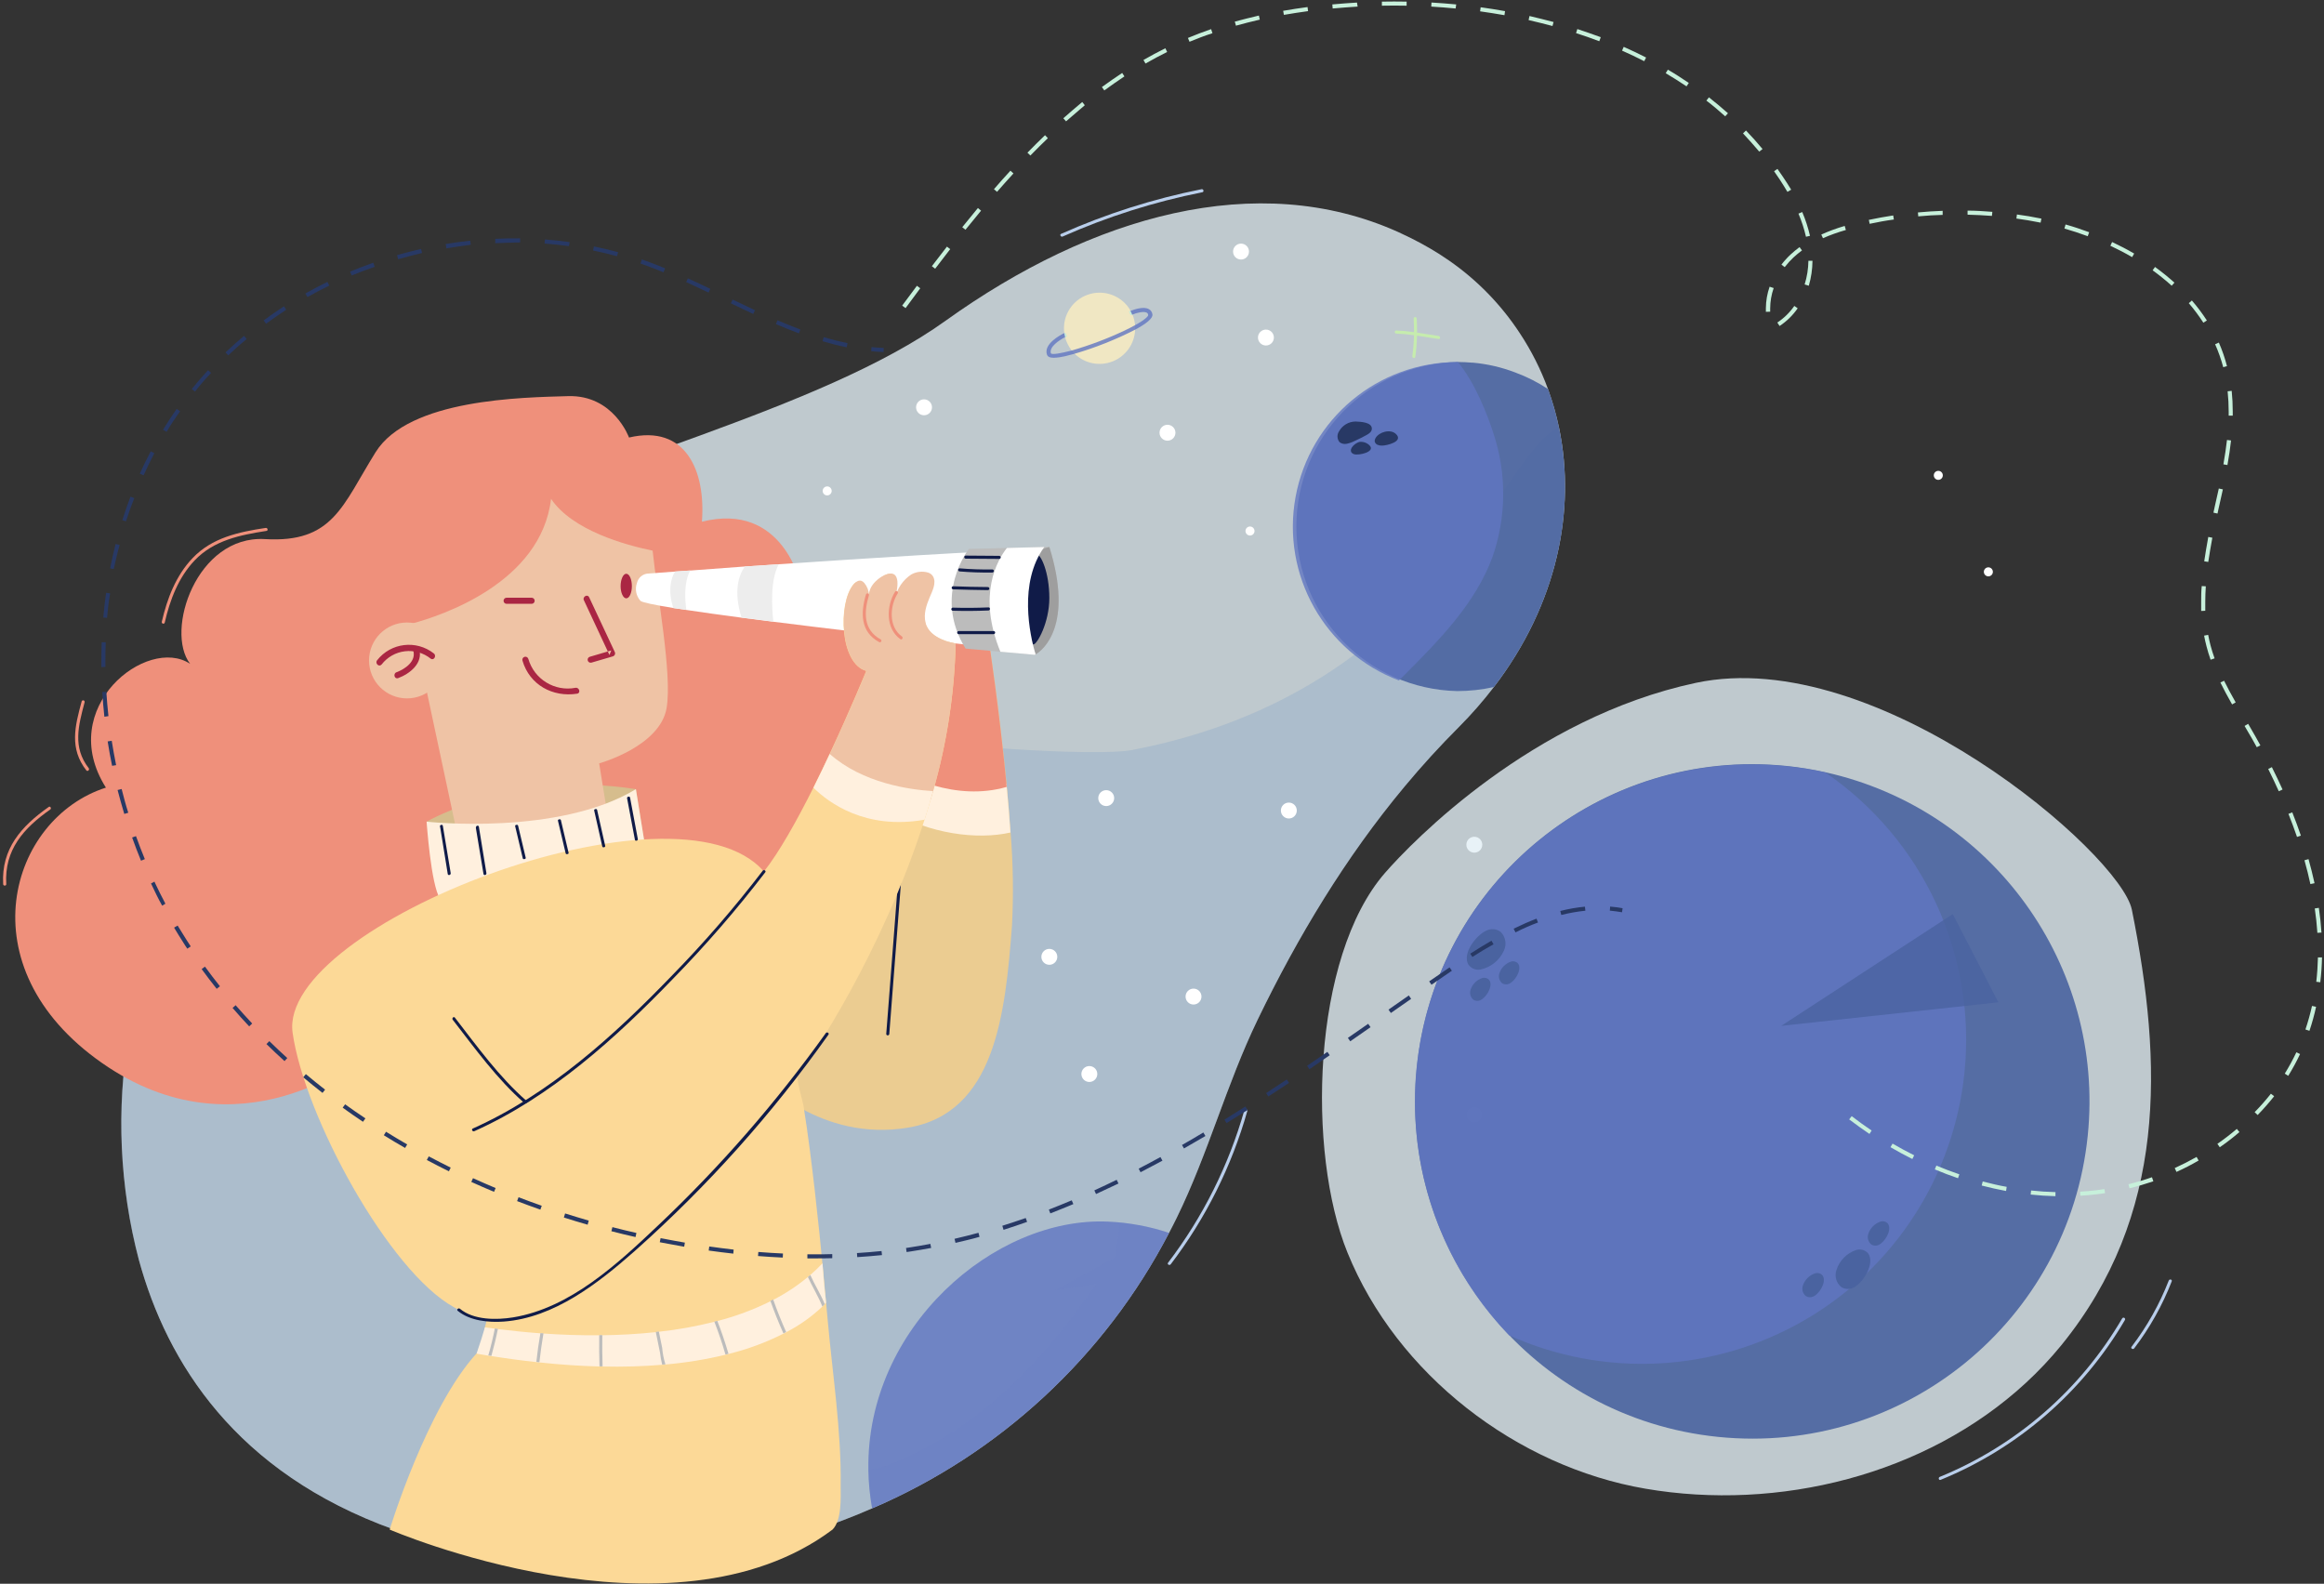 <?xml version="1.0" encoding="UTF-8"?>
<svg width="292px" height="199px" viewBox="0 0 292 199" version="1.1" xmlns="http://www.w3.org/2000/svg" xmlns:xlink="http://www.w3.org/1999/xlink">
    <rect x="0" y="0" width="292" height="199" fill="#333333" stroke="none"/>
    <!-- Generator: Sketch 52.6 (67491) - http://www.bohemiancoding.com/sketch -->
    <title>illustration 01</title>
    <desc>Created with Sketch.</desc>
    <g id="Page-1" stroke="none" stroke-width="1" fill="none" fill-rule="evenodd">
        <g id="profile-with-pic-copy-2" transform="translate(-846, -179)">
            <g id="Group-2" transform="translate(258, 168)">
                <g id="illustration-01" transform="translate(588, 11)">
                    <path d="M187.697,86.324 C186.345,88.088 184.88,89.762 183.312,91.337 C180.929,93.719 178.656,96.21 176.492,98.81 C169.064,107.713 163.055,117.698 158.012,128.133 C154.091,136.245 151.814,144.923 147.863,152.989 C147.547,153.637 147.22,154.275 146.883,154.913 C138.819,170.413 125.637,182.643 109.577,189.524 C90.893,197.692 68.957,199.05 49.921,192.337 L49.512,192.189 C29.603,185.042 20.981,171.177 17.464,158.354 C15.021,149.071 14.589,139.373 16.198,129.909 C16.198,129.909 26.77,92.531 41.498,77.038 C44.719,73.653 49.252,70.682 54.592,67.961 C73.694,58.216 103.053,51.626 118.827,40.288 C137.204,27.112 157.951,21.206 175.644,29.139 C175.792,29.205 175.945,29.271 176.088,29.348 C177.717,30.094 179.294,30.946 180.81,31.9 C181.157,32.125 181.499,32.345 181.831,32.579 L182.051,32.727 C185.584,35.173 188.611,38.28 190.964,41.875 C192.41,44.064 193.596,46.415 194.497,48.879 C195.084,50.487 195.553,52.135 195.9,53.811 C198.029,64.169 195.64,75.946 187.697,86.324 Z" id="Path" fill-opacity="0.8" fill="#E2EEF5"></path>
                    <path d="M150.972,23.773 C144.897,24.986 138.974,26.869 133.314,29.389 C133.09,29.486 133.314,29.823 133.513,29.721 C139.143,27.221 145.032,25.354 151.074,24.156 C151.319,24.1 151.217,23.728 150.972,23.773 Z" id="Path" fill="#B9CEEB"></path>
                    <path d="M187.697,86.324 C186.345,88.088 184.88,89.762 183.312,91.337 C180.929,93.719 178.656,96.21 176.492,98.81 C169.064,107.713 163.055,117.698 158.012,128.133 C154.091,136.245 151.814,144.923 147.863,152.989 C147.547,153.637 147.22,154.275 146.883,154.913 C138.819,170.413 125.637,182.643 109.577,189.524 C90.893,197.692 68.957,199.05 49.921,192.337 L49.512,192.189 C30.037,185.19 21.364,171.77 17.699,159.191 C17.617,158.91 17.54,158.635 17.464,158.354 C16.591,155.142 15.981,151.864 15.641,148.552 C15.585,148.067 15.539,147.588 15.498,147.108 C14.976,141.364 15.211,135.576 16.198,129.894 C16.198,129.894 26.77,92.516 41.498,77.023 C44.719,73.638 49.252,70.667 54.592,67.946 C60.053,72.437 66.014,76.283 72.357,79.407 C84.644,85.533 97.973,89.29 111.353,92.378 C116.871,93.66 137.669,95.114 142.217,94.241 C181.014,86.814 189.116,56.036 195.885,53.795 C198.029,64.169 195.64,75.946 187.697,86.324 Z" id="Path" fill-opacity="0.8" fill="#83A2C6" opacity="0.4" style="mix-blend-mode: multiply;"></path>
                    <path d="M156.348,139.491 C154.383,146.426 151.131,152.929 146.761,158.66 C146.607,158.859 146.944,159.053 147.098,158.854 C151.485,153.095 154.75,146.561 156.72,139.593 C156.738,139.495 156.677,139.399 156.581,139.372 C156.484,139.346 156.383,139.397 156.348,139.491 Z" id="Path" fill="#B9CEEB"></path>
                    <path d="M142.626,41.242 C142.626,41.309 142.626,41.365 142.626,41.426 C142.554,43.193 141.449,44.752 139.806,45.405 C138.163,46.059 136.29,45.684 135.024,44.448 C134.892,44.31 134.769,44.178 134.647,44.03 C134.264,43.54 133.984,42.977 133.825,42.376 L134.049,42.269 L133.84,41.799 L133.723,41.855 C133.696,41.652 133.682,41.447 133.682,41.242 C133.686,39.209 135.059,37.434 137.027,36.919 C138.994,36.405 141.061,37.281 142.059,39.052 L141.86,39.129 L142.074,39.604 C142.136,39.573 142.207,39.548 142.284,39.517 C142.464,39.942 142.576,40.394 142.615,40.854 C142.621,40.987 142.626,41.115 142.626,41.242 Z" id="Path" fill-opacity="0.8" fill="#FCEFC0"></path>
                    <path d="M134.044,42.269 L133.82,42.376 C133.775,42.208 133.741,42.037 133.718,41.865 L133.835,41.809 L134.044,42.269 Z" id="Path" fill="#C7F0DB"></path>
                    <path d="M142.279,39.517 C142.202,39.548 142.13,39.573 142.069,39.604 L141.855,39.129 L142.054,39.052 C142.137,39.203 142.212,39.358 142.279,39.517 Z" id="Path" fill="#C7F0DB"></path>
                    <path d="M144.8,39.517 C144.857,40.027 143.958,40.706 142.621,41.426 C140.187,42.669 137.642,43.681 135.019,44.448 C134.57,44.576 134.167,44.678 133.815,44.76 C133.353,44.871 132.881,44.936 132.406,44.954 C131.895,44.954 131.635,44.821 131.543,44.55 C131.109,43.223 133.187,42.115 133.718,41.855 C133.741,42.027 133.775,42.198 133.82,42.366 C133.085,42.738 131.778,43.596 132.043,44.407 C132.237,44.581 133.243,44.407 134.642,44.045 C136.917,43.39 139.136,42.554 141.278,41.544 C141.788,41.299 142.233,41.074 142.595,40.87 C143.953,40.13 144.275,39.706 144.264,39.594 C144.266,39.469 144.199,39.354 144.091,39.292 C143.718,39.078 142.85,39.292 142.263,39.532 C142.197,39.374 142.122,39.219 142.039,39.068 C142.513,38.874 143.698,38.47 144.351,38.843 C144.602,38.981 144.769,39.233 144.8,39.517 Z" id="Path" fill-opacity="0.8" fill="#6076C2"></path>
                    <circle id="Oval" fill="#FFFFFF" cx="116.101" cy="51.177" r="1"></circle>
                    <circle id="Oval" fill="#FFFFFF" cx="159.058" cy="42.411" r="1"></circle>
                    <circle id="Oval" fill="#FFFFFF" cx="146.689" cy="54.372" r="1"></circle>
                    <circle id="Oval" fill="#FFFFFF" cx="136.872" cy="134.948" r="1"></circle>
                    <circle id="Oval" fill="#FFFFFF" cx="138.991" cy="100.281" r="1"></circle>
                    <circle id="Oval" fill="#FFFFFF" cx="149.961" cy="125.218" r="1"></circle>
                    <path d="M104.497,61.682 C104.497,61.995 104.244,62.249 103.931,62.249 C103.618,62.249 103.364,61.995 103.364,61.682 C103.364,61.369 103.618,61.116 103.931,61.116 C104.244,61.116 104.497,61.369 104.497,61.682 Z" id="Path" fill="#FFFFFF"></path>
                    <path d="M157.624,66.721 C157.624,67.034 157.37,67.288 157.057,67.288 C156.744,67.288 156.491,67.034 156.491,66.721 C156.491,66.408 156.744,66.154 157.057,66.154 C157.37,66.154 157.624,66.408 157.624,66.721 Z" id="Path" fill="#FFFFFF"></path>
                    <circle id="Oval" fill="#FFFFFF" cx="131.844" cy="120.225" r="1"></circle>
                    <circle id="Oval" fill="#FFFFFF" cx="161.937" cy="101.843" r="1"></circle>
                    <circle id="Oval" fill="#FFFFFF" cx="155.929" cy="31.61" r="1"></circle>
                    <path d="" id="Path" fill="#C7F0DB" opacity="0.44" style="mix-blend-mode: multiply;"></path>
                    <path d="M79.034,54.975 C79.034,54.975 77.104,49.604 71.377,49.773 C65.649,49.941 51.381,50.105 47.19,56.823 C42.999,63.541 41.86,68.237 33.284,67.737 C24.708,67.237 20.695,79.269 23.886,83.409 C18.51,79.835 6.927,88.886 13.308,98.963 C1.22,102.823 -4.487,121.461 12.798,133.549 C30.083,145.638 45.367,132.875 45.367,132.875 L81.127,121.798 L96.911,112.563 L110.184,120.787 L120.761,107.739 L114.212,83.833 L100.612,73.465 C100.612,73.465 98.453,62.979 88.192,65.552 C88.687,59.171 86.171,53.295 79.034,54.975 Z" id="Path" fill="#EF907B"></path>
                    <path d="M33.381,66.333 C29.981,66.843 26.642,67.553 24.192,70.131 C22.099,72.321 20.991,75.236 20.328,78.125 C20.272,78.365 20.644,78.472 20.7,78.227 C21.349,75.389 22.421,72.541 24.468,70.402 C26.882,67.875 30.18,67.221 33.488,66.706 C33.728,66.665 33.626,66.292 33.381,66.333 Z" id="Path" fill="#EF907B"></path>
                    <path d="M11.144,96.513 C9.102,93.894 9.858,91.153 10.633,88.233 C10.659,88.132 10.6,88.028 10.499,87.999 C10.398,87.97 10.293,88.026 10.261,88.126 C9.413,91.245 8.699,94.047 10.853,96.804 C11.027,96.993 11.297,96.707 11.144,96.513 Z" id="Path" fill="#EF907B"></path>
                    <path d="M6.126,101.388 C2.675,103.818 0.148,106.646 0.398,111.088 C0.398,111.338 0.801,111.338 0.786,111.088 C0.541,106.754 2.971,104.063 6.32,101.705 C6.509,101.587 6.315,101.245 6.126,101.388 Z" id="Path" fill="#EF907B"></path>
                    <path d="M53.601,103.241 C53.601,103.241 64.781,96.738 79.897,99.157 L81.285,107.749 C81.285,107.749 80.918,119.138 55.883,115.406 C54.912,111.394 54.15,107.333 53.601,103.241 Z" id="Path" fill="#D6BD8D"></path>
                    <path d="M83.756,88.963 C82.924,93.818 75.282,95.916 75.282,95.916 L76.573,103.874 L76.788,105.217 C70.269,110.516 57.665,105.819 57.665,105.819 L51.799,78.34 C55.373,77.38 67.987,73.271 69.238,62.678 C71.913,66.65 78.559,68.482 82,69.187 C82.551,74.598 84.481,84.741 83.756,88.963 Z" id="Path" fill="#EFC3A5"></path>
                    <path d="M73.362,75.415 L76.573,82.291 L76.803,81.729 L74.082,82.531 C73.896,82.6 73.794,82.801 73.847,82.992 C73.9,83.184 74.091,83.303 74.286,83.266 L77.007,82.47 C77.119,82.435 77.21,82.352 77.255,82.243 C77.299,82.134 77.293,82.011 77.237,81.908 L74.021,75.042 C73.812,74.598 73.153,74.986 73.362,75.43 L73.362,75.415 Z" id="Path" fill="#AA2643"></path>
                    <path d="M65.644,83 C66.537,86.063 69.447,87.636 72.515,87.161 C73,87.084 72.791,86.344 72.311,86.421 C69.696,86.922 67.129,85.352 66.384,82.796 C66.328,82.592 66.116,82.472 65.912,82.528 C65.707,82.585 65.587,82.796 65.644,83 Z" id="Path" fill="#AA2643"></path>
                    <path d="M63.653,75.869 L66.798,75.869 C67.009,75.869 67.18,75.698 67.18,75.486 C67.18,75.275 67.009,75.103 66.798,75.103 L63.653,75.103 C63.441,75.103 63.27,75.275 63.27,75.486 C63.27,75.698 63.441,75.869 63.653,75.869 Z" id="Path" fill="#AA2643"></path>
                    <path d="M79.391,73.648 C79.391,74.506 79.075,75.18 78.687,75.18 C78.299,75.18 77.977,74.486 77.977,73.648 C77.977,72.811 78.294,72.091 78.687,72.091 C79.08,72.091 79.391,72.791 79.391,73.648 Z" id="Path" fill="#AA2643"></path>
                    <circle id="Oval" fill="#EFC3A5" cx="51.136" cy="82.985" r="4.768"></circle>
                    <path d="M47.945,83.496 C48.658,82.57 49.713,81.97 50.873,81.831 C52.033,81.691 53.2,82.025 54.112,82.755 C54.51,83.052 54.893,82.388 54.5,82.097 C52.299,80.373 49.117,80.756 47.389,82.955 C47.077,83.332 47.613,83.873 47.93,83.496 L47.945,83.496 Z" id="Path" fill="#AA2643"></path>
                    <path d="M51.917,81.719 C52.34,83.082 50.896,84.067 49.819,84.466 C49.359,84.634 49.558,85.374 50.023,85.206 C51.493,84.66 53.213,83.317 52.657,81.515 C52.509,81.045 51.769,81.244 51.917,81.719 Z" id="Path" fill="#AA2643"></path>
                    <path d="M127.153,116.274 C126.31,127.444 125.039,139.864 114.069,141.691 C103.098,143.519 95.778,135.642 95.778,135.642 L106.182,119.179 L109.5,101.695 L110.465,96.59 L110.649,95.645 L113.957,78.227 L124.217,80.218 C124.217,80.218 125.565,89.014 126.474,98.489 C126.474,98.621 126.499,98.754 126.51,98.882 C126.693,100.791 126.852,102.726 126.979,104.615 C127.295,108.493 127.353,112.388 127.153,116.274 Z" id="Path" fill="#EBCC91"></path>
                    <path d="M112.885,110.092 L111.353,129.909 C111.353,130.154 111.716,130.154 111.736,129.909 L113.267,110.092 C113.267,109.842 112.9,109.847 112.885,110.092 Z" id="Path" fill="#101B48"></path>
                    <path d="M126.959,104.604 C122.706,105.569 116.785,104.752 111.721,101.843 C110.827,101.332 110.041,102.139 109.48,101.695 L110.444,96.59 C110.841,96.457 111.245,96.346 111.654,96.258 C111.654,96.258 117.704,99.668 126.458,98.489 C126.458,98.621 126.484,98.754 126.494,98.882 C126.673,100.781 126.831,102.716 126.959,104.604 Z" id="Path" fill="#FFF0DE"></path>
                    <path d="M126.489,98.872 C120.103,100.72 113.839,97.657 110.628,95.635 L113.936,78.217 L124.197,80.208 C124.197,80.208 125.58,89.244 126.489,98.872 Z" id="Path" fill="#EF907B"></path>
                    <path d="M130.302,81.612 C130.126,81.83 129.851,81.944 129.572,81.913 C126.566,81.581 110.174,79.769 97.167,78.12 L93.164,77.61 C90.566,77.268 88.202,76.936 86.237,76.64 C85.655,76.558 85.109,76.471 84.603,76.395 C82.204,76.007 80.673,75.69 80.468,75.491 C79.919,74.877 79.752,74.009 80.035,73.235 C80.191,72.585 80.751,72.112 81.418,72.066 C82.168,72.005 83.327,71.923 84.813,71.816 L86.722,71.688 L93.583,71.178 L97.835,70.897 C109.107,70.131 123.028,69.248 130.399,69.018 C130.747,69.006 131.066,69.209 131.201,69.529 C133.973,75.522 131.599,80.07 130.302,81.612 Z" id="Path" fill="#FFFFFF"></path>
                    <path d="M86.237,76.635 C86.069,75.471 85.895,73.194 86.722,71.683 L84.813,71.811 C84.302,72.683 83.879,74.179 84.603,76.405 L86.237,76.635 Z" id="Path" fill="#EDEDED"></path>
                    <path d="M97.167,78.105 L93.164,77.594 C92.143,74.266 92.807,72.29 93.583,71.183 L97.835,70.902 C96.733,73 96.993,76.471 97.167,78.105 Z" id="Path" fill="#EDEDED"></path>
                    <path d="M130.175,82.189 L130.114,82.225 L130.017,82.276 L125.698,81.888 L121.318,81.495 C117.157,74.782 121.736,68.972 121.736,68.972 L126.52,68.85 L131.211,68.732 L131.849,68.732 C134.927,78.615 131.012,81.678 130.175,82.189 Z" id="Path" fill="#BCBCBC"></path>
                    <path d="M130.175,82.189 C129.72,81.408 129.179,79.948 129.031,77.303 C128.761,72.464 130.17,69.758 130.17,69.758 C130.571,69.208 131.176,68.84 131.849,68.737 C134.927,78.615 131.012,81.678 130.175,82.189 Z" id="Path" fill="#9E9E9E"></path>
                    <path d="M131.844,75.154 C131.844,78.217 130.313,80.974 129.838,80.974 C129.363,80.974 129.026,78.35 129.026,75.476 C129.026,72.602 129.843,69.677 130.308,69.677 C130.772,69.677 131.844,71.887 131.844,75.154 Z" id="Path" fill="#101B48"></path>
                    <path d="M126.515,68.85 C125.33,70.345 122.763,74.715 125.693,81.888 L130.011,82.276 L130.108,82.225 C129.384,79.744 127.959,73.23 131.206,68.732 L126.515,68.85 Z" id="Path" fill="#FFFFFF"></path>
                    <path d="M125.54,69.84 L121.348,69.809 C121.241,69.809 121.154,69.896 121.154,70.003 C121.154,70.111 121.241,70.197 121.348,70.197 L125.54,70.228 C125.647,70.228 125.734,70.141 125.734,70.034 C125.734,69.927 125.647,69.84 125.54,69.84 Z" id="Path" fill="#101B48"></path>
                    <path d="M124.682,71.55 C123.321,71.571 121.951,71.525 120.573,71.412 C120.322,71.412 120.322,71.78 120.573,71.8 C121.934,71.913 123.304,71.959 124.682,71.938 C124.789,71.938 124.876,71.851 124.876,71.744 C124.876,71.637 124.789,71.55 124.682,71.55 Z" id="Path" fill="#101B48"></path>
                    <path d="M124.115,73.761 C122.66,73.761 121.211,73.71 119.761,73.664 C119.511,73.664 119.511,74.041 119.761,74.052 C121.211,74.098 122.66,74.133 124.115,74.149 C124.222,74.149 124.309,74.062 124.309,73.955 C124.309,73.847 124.222,73.761 124.115,73.761 Z" id="Path" fill="#101B48"></path>
                    <path d="M124.197,76.318 C122.7,76.383 121.207,76.393 119.72,76.349 C119.613,76.349 119.526,76.436 119.526,76.543 C119.526,76.65 119.613,76.737 119.72,76.737 C121.211,76.781 122.703,76.771 124.197,76.706 C124.442,76.696 124.447,76.308 124.197,76.318 Z" id="Path" fill="#101B48"></path>
                    <path d="M124.845,79.289 L120.455,79.289 C120.348,79.289 120.261,79.376 120.261,79.483 C120.261,79.59 120.348,79.677 120.455,79.677 L124.845,79.677 C124.952,79.677 125.039,79.59 125.039,79.483 C125.039,79.376 124.952,79.289 124.845,79.289 Z" id="Path" fill="#101B48"></path>
                    <path d="M53.601,103.241 C53.601,103.241 70.126,105.079 79.897,99.157 L81.076,106.457 C81.076,106.457 57.394,115.922 55.296,112.93 C54.143,111.236 53.601,103.241 53.601,103.241 Z" id="Path" fill="#FFF0DE"></path>
                    <path d="M120.077,80.846 C119.925,87.128 118.969,93.364 117.234,99.403 C117.127,99.806 117.014,100.209 116.892,100.607 C116.662,101.409 116.417,102.21 116.162,102.996 C110.843,119.73 101.792,133.248 100.23,135.035 C99.964,135.341 100.868,138.389 100.944,138.874 C101.24,140.681 101.496,142.498 101.73,144.315 C102.659,151.462 103.349,158.64 103.992,165.822 C104.604,172.699 105.722,179.748 105.625,186.655 C105.625,188.187 105.789,190.989 104.604,192.189 C84.272,207.432 48.961,192.189 48.961,192.189 C48.961,192.189 53.612,176.91 59.875,170.059 C60.896,168.967 60.723,167.507 60.932,166.746 C61.02,166.469 61.082,166.183 61.116,165.894 C59.993,165.618 57.425,165.128 57.67,164.582 C57.452,164.482 57.239,164.372 57.032,164.25 C48.864,159.737 38.261,140.293 36.765,129.766 C34.851,116.274 85.027,96.825 95.982,109.51 C97.912,107.07 100.143,103.073 102.195,98.974 C102.59,98.181 102.976,97.391 103.354,96.605 C103.66,95.977 103.956,95.349 104.242,94.732 C106.876,89.116 108.836,84.297 108.836,84.297 C105.533,83.419 105.263,75.854 107.203,73.465 C108.642,71.688 108.693,77.758 108.693,77.758 C108.693,77.758 109.49,72.678 111.506,72.142 C113.523,71.606 112.093,77.247 112.017,77.605 C112.149,77.283 112.839,73.853 115.422,73.853 C116.535,73.853 115.728,76.048 116.244,78.233 C116.759,80.417 120.077,80.846 120.077,80.846 Z" id="Path" fill="#FCD997"></path>
                    <path d="M57.527,164.715 C59.059,165.975 61.422,166.185 63.29,166.052 C69.631,165.593 75.216,161.197 79.774,157.17 C88.882,149.065 97.039,139.952 104.089,130.006 C104.232,129.802 103.9,129.613 103.757,129.812 C97.529,138.52 90.477,146.607 82.699,153.964 C77.63,158.767 71.657,164.347 64.47,165.526 C62.392,165.863 59.523,165.889 57.787,164.444 C57.599,164.286 57.328,164.556 57.517,164.715 L57.527,164.715 Z" id="Path" fill="#101B48"></path>
                    <path d="M95.829,109.413 C92.273,114.053 88.44,118.475 84.353,122.655 C77.12,130.154 69.013,137.5 59.406,141.799 C59.181,141.901 59.375,142.233 59.6,142.13 C69.227,137.822 77.375,130.44 84.614,122.926 C88.723,118.72 92.575,114.27 96.151,109.602 C96.299,109.408 95.967,109.214 95.819,109.413 L95.829,109.413 Z" id="Path" fill="#101B48"></path>
                    <path d="M56.884,128.133 C59.656,131.706 62.453,135.601 65.879,138.588 C66.062,138.746 66.338,138.475 66.149,138.317 C62.724,135.331 59.926,131.446 57.154,127.862 C57.006,127.668 56.736,127.944 56.884,128.133 Z" id="Path" fill="#101B48"></path>
                    <path d="M78.789,100.295 L79.774,105.519 C79.81,105.722 80.177,105.636 80.142,105.433 L79.162,100.209 C79.121,100.005 78.753,100.092 78.789,100.295 Z" id="Path" fill="#101B48"></path>
                    <path d="M74.654,101.824 L75.675,106.367 C75.716,106.54 76.083,106.464 76.043,106.295 L75.022,101.751 C74.986,101.582 74.613,101.654 74.654,101.824 Z" id="Path" fill="#101B48"></path>
                    <path d="M70.1,103.109 L71.075,107.228 C71.111,107.396 71.484,107.326 71.443,107.161 L70.473,103.039 C70.432,102.871 70.065,102.941 70.1,103.109 Z" id="Path" fill="#101B48"></path>
                    <path d="M64.725,103.799 L65.685,107.855 C65.726,108.023 66.093,107.95 66.057,107.786 L65.093,103.729 C65.057,103.565 64.684,103.635 64.725,103.799 Z" id="Path" fill="#101B48"></path>
                    <path d="M59.783,103.987 L60.748,109.811 C60.789,110.056 61.157,109.949 61.116,109.709 L60.171,103.885 C60.136,103.64 59.763,103.742 59.804,103.987 L59.783,103.987 Z" id="Path" fill="#101B48"></path>
                    <path d="M55.296,103.874 L56.256,109.811 C56.297,110.056 56.664,109.949 56.629,109.709 L55.643,103.772 C55.603,103.532 55.235,103.634 55.276,103.874 L55.296,103.874 Z" id="Path" fill="#101B48"></path>
                    <path d="M120.077,80.846 C119.908,87.545 118.837,94.19 116.892,100.602 C110.669,101.761 105.957,98.856 103.364,96.605 C106.427,90.234 108.862,84.297 108.862,84.297 C105.554,83.419 105.288,75.854 107.223,73.465 C107.606,72.99 108.132,72.699 108.596,73.25 C108.957,73.681 109.165,74.22 109.189,74.782 C109.148,73.587 110.495,72.398 111.532,72.117 C113.492,71.606 112.553,74.843 112.451,75.18 C112.716,73.953 113.448,72.879 114.493,72.183 C115.138,71.823 115.901,71.736 116.611,71.943 C116.867,72.022 117.087,72.191 117.229,72.418 C117.704,73.25 117.117,74.312 116.795,75.088 C116.392,76.043 116.029,77.155 116.284,78.197 C116.764,80.397 120.077,80.846 120.077,80.846 Z" id="Path" fill="#EFC3A5"></path>
                    <path d="M113.329,79.973 C111.619,78.774 111.797,76.124 112.793,74.557 C112.925,74.343 112.588,74.149 112.456,74.363 C111.353,76.129 111.251,78.993 113.13,80.31 C113.329,80.453 113.523,80.116 113.329,79.973 Z" id="Path" fill="#EF907B"></path>
                    <path d="M110.654,80.341 C108.453,79.141 108.545,76.91 109.178,74.797 C109.204,74.695 109.145,74.592 109.044,74.563 C108.943,74.534 108.838,74.59 108.806,74.69 C108.117,77.002 108.096,79.386 110.46,80.678 C110.679,80.795 110.873,80.463 110.654,80.341 Z" id="Path" fill="#EF907B"></path>
                    <path d="M117.234,99.403 C117.127,99.806 117.014,100.209 116.892,100.607 C116.662,101.409 116.417,102.21 116.162,102.996 C108.714,104.308 104.089,100.837 102.205,98.974 C102.6,98.181 102.986,97.391 103.364,96.605 C103.67,95.977 103.966,95.349 104.252,94.732 C108.402,98.417 114.35,99.234 117.234,99.403 Z" id="Path" fill="#FFF0DE"></path>
                    <path d="M103.793,163.658 L103.629,163.867 L103.328,164.168 C101.973,165.45 100.443,166.534 98.785,167.39 C98.678,167.451 98.565,167.512 98.443,167.568 C96.246,168.678 93.931,169.534 91.541,170.121 L91.163,170.218 C88.683,170.816 86.161,171.228 83.618,171.448 L83.21,171.484 C80.719,171.687 78.219,171.758 75.721,171.698 L75.333,171.698 C73,171.637 70.488,171.479 67.793,171.188 L67.41,171.147 C65.61,170.956 63.723,170.704 61.749,170.391 L61.361,170.335 C60.85,170.253 60.376,170.177 59.875,170.085 C60.345,168.686 60.723,167.532 60.932,166.772 L62.183,166.945 L62.571,166.996 C64.143,167.196 65.95,167.384 67.905,167.532 L68.293,167.558 C70.478,167.706 72.847,167.798 75.302,167.772 L75.69,167.772 C77.885,167.742 80.147,167.624 82.408,167.379 L82.791,167.333 C85.14,167.076 87.468,166.656 89.759,166.078 C89.887,166.078 90.01,166.016 90.137,165.986 C92.441,165.391 94.678,164.558 96.809,163.5 L97.156,163.321 C98.707,162.528 100.166,161.565 101.506,160.452 C101.608,160.37 101.715,160.283 101.812,160.197 C102.347,159.735 102.858,159.246 103.343,158.732 C103.456,160.345 103.563,161.718 103.793,163.658 Z" id="Path" fill="#FFF0DE"></path>
                    <path d="M62.56,166.971 C62.336,168.114 62.05,169.243 61.739,170.366 L61.351,170.31 C61.677,169.192 61.948,168.063 62.173,166.92 L62.56,166.971 Z" id="Path" fill="#BCBCBC"></path>
                    <path d="M68.283,167.532 C68.079,168.737 67.91,169.942 67.773,171.162 L67.39,171.121 C67.519,169.91 67.689,168.705 67.9,167.507 L68.283,167.532 Z" id="Path" fill="#BCBCBC"></path>
                    <path d="M75.711,171.678 L75.323,171.678 C75.282,170.371 75.272,169.069 75.292,167.757 L75.68,167.757 C75.66,169.064 75.67,170.371 75.711,171.678 Z" id="Path" fill="#BCBCBC"></path>
                    <path d="M83.608,171.427 L83.2,171.463 C83.077,170.989 82.99,170.506 82.939,170.019 C82.761,169.135 82.577,168.242 82.398,167.354 L82.781,167.308 L83.2,169.35 C83.256,170.056 83.393,170.753 83.608,171.427 Z" id="Path" fill="#BCBCBC"></path>
                    <path d="M91.531,170.1 L91.153,170.197 C90.748,168.795 90.28,167.413 89.749,166.052 C89.877,166.052 89.999,165.991 90.127,165.96 C90.658,167.318 91.122,168.701 91.531,170.1 Z" id="Path" fill="#BCBCBC"></path>
                    <path d="M98.775,167.364 C98.667,167.425 98.555,167.487 98.433,167.543 C97.84,166.205 97.294,164.852 96.799,163.459 L97.146,163.28 C97.636,164.669 98.182,166.032 98.775,167.364 Z" id="Path" fill="#BCBCBC"></path>
                    <path d="M103.629,163.867 C103.119,162.611 102.363,161.447 101.812,160.197 C101.715,160.283 101.608,160.37 101.506,160.452 C102.083,161.713 102.828,162.892 103.328,164.168 L103.629,163.867 Z" id="Path" fill="#BCBCBC"></path>
                    <path d="M187.697,86.324 C186.189,86.661 184.648,86.832 183.102,86.834 C171.863,86.584 162.882,77.402 162.882,66.159 C162.882,54.917 171.863,45.734 183.102,45.485 L183.174,45.485 C183.766,45.485 184.348,45.515 184.925,45.566 L185.052,45.566 C186.888,45.731 188.692,46.151 190.413,46.812 C191.848,47.344 193.218,48.037 194.497,48.879 C198.662,60.304 196.932,74.256 187.697,86.324 Z" id="Path" fill-opacity="0.9" fill="#4A63A0"></path>
                    <path d="M187.528,69.978 C185.389,75.797 180.892,80.377 176.497,84.782 C176.257,85.017 176.017,85.262 175.767,85.497 C166.443,81.948 160.982,72.248 162.783,62.435 C164.585,52.622 173.136,45.495 183.113,45.49 L183.184,45.49 C185.364,48.154 186.88,52.08 187.651,54.469 C189.32,59.511 189.277,64.963 187.528,69.978 Z" id="Path" fill-opacity="0.8" fill="#6076C2"></path>
                    <path d="M168.242,54.199 C167.963,54.617 167.99,55.168 168.308,55.557 C168.57,55.76 168.91,55.833 169.232,55.756 C169.587,55.676 169.931,55.551 170.253,55.383 C170.764,55.153 171.239,54.918 171.713,54.653 C172.009,54.49 172.331,54.265 172.362,53.928 C172.454,53.03 170.917,52.994 170.32,52.963 C169.455,52.97 168.661,53.442 168.242,54.199 Z" id="Path" fill="#283965"></path>
                    <path d="M172.831,55.041 C172.759,55.158 172.72,55.292 172.719,55.429 C172.748,55.63 172.88,55.802 173.066,55.883 C173.25,55.962 173.449,55.999 173.648,55.99 C174.24,55.99 176.415,55.48 175.384,54.52 C174.679,53.862 173.265,54.285 172.831,55.041 Z" id="Path" fill="#283965"></path>
                    <path d="M169.799,56.843 C169.877,56.95 169.988,57.027 170.116,57.063 C170.708,57.277 172.964,56.751 172.025,55.914 C171.694,55.613 171.249,55.471 170.805,55.526 C170.35,55.643 169.483,56.292 169.799,56.843 Z" id="Path" fill="#283965"></path>
                    <path d="M180.754,42.207 C179.851,42.085 178.952,41.927 178.049,41.789 C178.049,41.207 178.049,40.62 178.003,40.027 C178.003,39.782 177.594,39.782 177.615,40.027 C177.655,40.599 177.666,41.166 177.661,41.733 C176.925,41.624 176.183,41.555 175.44,41.528 C175.333,41.528 175.246,41.615 175.246,41.722 C175.246,41.829 175.333,41.916 175.44,41.916 C176.183,41.943 176.925,42.012 177.661,42.12 C177.642,42.997 177.572,43.871 177.451,44.739 C177.416,44.984 177.788,45.092 177.824,44.841 C177.95,43.958 178.024,43.068 178.043,42.177 C178.947,42.314 179.851,42.473 180.754,42.595 C180.999,42.631 180.999,42.243 180.754,42.207 Z" id="Path" fill="#C6ECAE"></path>
                    <path d="M146.883,154.913 C138.819,170.413 125.637,182.643 109.577,189.524 C109.289,187.928 109.132,186.312 109.107,184.69 C108.816,166.823 124.932,152.846 139.226,153.494 C140.528,153.55 141.824,153.699 143.106,153.938 C144.387,154.172 145.649,154.498 146.883,154.913 Z" id="Path" fill-opacity="0.8" fill="#6076C2"></path>
                    <path d="M145.78,154.571 C145.733,154.541 145.682,154.518 145.627,154.505 C145.372,154.438 145.117,154.372 144.826,154.311 C144.259,154.173 143.693,154.045 143.111,153.938 L143.111,153.969 C141.819,153.739 140.732,153.596 140.732,153.596 L140.16,157.838 L139.992,158.083 L132.615,162.137 L137.796,161.315 C133.922,166.894 129.562,172.168 124.35,176.502 C120.55,179.71 116.251,182.275 111.624,184.098 C110.8,184.36 109.959,184.567 109.107,184.716 C109.132,186.337 109.289,187.954 109.577,189.55 C125.637,182.668 138.819,170.439 146.883,154.939 C146.51,154.791 146.153,154.678 145.78,154.571 Z" id="Path" fill-opacity="0.8" fill="#6076C2" opacity="0.13" style="mix-blend-mode: multiply;"></path>
                    <circle id="Oval" fill="#FFFFFF" cx="185.241" cy="106.136" r="1"></circle>
                    <path d="M250.395,71.851 C250.395,72.164 250.141,72.418 249.828,72.418 C249.516,72.418 249.262,72.164 249.262,71.851 C249.262,71.538 249.516,71.285 249.828,71.285 C250.141,71.285 250.395,71.538 250.395,71.851 Z" id="Path" fill="#FFFFFF"></path>
                    <path d="M244.106,59.727 C244.106,60.04 243.852,60.294 243.539,60.294 C243.226,60.294 242.973,60.04 242.973,59.727 C242.973,59.414 243.226,59.161 243.539,59.161 C243.69,59.161 243.834,59.22 243.94,59.327 C244.046,59.433 244.106,59.577 244.106,59.727 Z" id="Path" fill="#FFFFFF"></path>
                    <circle id="Oval" fill="#FFFFFF" cx="185.241" cy="140.078" r="1"></circle>
                    <path d="M174,109.701 C164.811,120.284 164.194,144.8 169.299,157.374 C175.511,172.688 190.556,184.282 206.753,187.054 C223.431,189.912 241.941,185.364 254.515,173.781 C256.125,172.298 257.628,170.703 259.012,169.008 C272.239,152.713 271.773,133.763 267.858,114.303 C266.439,107.299 235.946,80.929 213.082,85.799 C192.547,90.173 177.49,105.687 174,109.701 Z" id="Path" fill-opacity="0.8" fill="#E2EEF5"></path>
                    <path d="M262.315,142.692 C259.94,165.97 239.146,182.915 215.868,180.543 C192.59,178.171 175.642,157.38 178.01,134.102 C180.379,110.823 201.168,93.872 224.447,96.237 C226.091,96.403 227.725,96.668 229.337,97.029 C250.321,101.683 264.495,121.31 262.315,142.692 Z" id="Path" fill-opacity="0.9" fill="#4A63A0"></path>
                    <path d="M246.827,134.769 C245.5,147.788 237.998,159.376 226.663,165.916 C215.328,172.455 201.541,173.15 189.606,167.783 C177.288,154.972 174.274,135.836 182.057,119.859 C189.84,103.882 206.767,94.46 224.447,96.263 C226.091,96.429 227.725,96.693 229.337,97.054 C241.635,105.474 248.345,119.943 246.827,134.769 Z" id="Path" fill-opacity="0.8" fill="#6076C2"></path>
                    <polygon id="Path" fill-opacity="0.8" fill="#4A63A0" points="223.799 128.899 251.084 125.938 245.357 114.855"></polygon>
                    <path d="M184.363,120.899 C184.397,121.004 184.441,121.105 184.496,121.2 C184.842,121.687 185.44,121.929 186.027,121.818 C187.326,121.541 188.414,120.661 188.958,119.449 C189.333,118.664 189.178,117.728 188.57,117.106 C188.123,116.757 187.53,116.655 186.992,116.836 C185.752,117.219 183.909,119.414 184.363,120.899 Z" id="Path" fill="#4A63A0"></path>
                    <path d="M190.826,121.221 C190.8,121.165 190.77,121.112 190.734,121.063 C190.512,120.817 190.167,120.723 189.851,120.823 C189.159,121.054 188.617,121.599 188.391,122.293 C188.237,122.747 188.379,123.248 188.748,123.554 C189.015,123.713 189.343,123.732 189.626,123.605 C190.29,123.319 191.163,122.007 190.826,121.221 Z" id="Path" fill="#4A63A0"></path>
                    <path d="M234.866,157.741 C234.825,157.647 234.774,157.558 234.713,157.476 C234.339,157.053 233.75,156.89 233.212,157.062 C232.033,157.457 231.115,158.393 230.741,159.579 C230.474,160.349 230.717,161.203 231.349,161.718 C231.8,161.999 232.363,162.031 232.844,161.805 C233.957,161.315 235.443,159.084 234.866,157.741 Z" id="Path" fill="#4A63A0"></path>
                    <path d="M237.296,153.913 C237.272,153.853 237.242,153.796 237.204,153.744 C236.971,153.484 236.608,153.384 236.275,153.489 C235.547,153.736 234.979,154.314 234.743,155.046 C234.582,155.522 234.733,156.049 235.121,156.368 C235.4,156.542 235.748,156.563 236.045,156.424 C236.734,156.123 237.658,154.74 237.296,153.913 Z" id="Path" fill="#4A63A0"></path>
                    <path d="M229.082,160.411 C229.057,160.353 229.024,160.298 228.985,160.248 C228.753,159.986 228.389,159.886 228.056,159.993 C227.332,160.233 226.765,160.8 226.525,161.524 C226.358,162.001 226.507,162.531 226.897,162.851 C227.178,163.025 227.527,163.046 227.826,162.907 C228.521,162.627 229.44,161.243 229.082,160.411 Z" id="Path" fill="#4A63A0"></path>
                    <path d="M187.202,123.288 C187.178,123.235 187.149,123.183 187.115,123.135 C186.893,122.889 186.549,122.793 186.232,122.89 C185.537,123.12 184.994,123.668 184.772,124.365 C184.617,124.818 184.759,125.318 185.129,125.621 C185.394,125.785 185.725,125.805 186.007,125.672 C186.671,125.386 187.544,124.074 187.202,123.288 Z" id="Path" fill="#4A63A0"></path>
                    <path d="M111.021,44.229 C110.511,44.229 110,44.173 109.459,44.122 L109.505,43.611 C110.016,43.662 110.526,43.698 111.037,43.718 L111.021,44.229 Z" id="Path" fill="#283965"></path>
                    <path d="M102.465,158.114 L101.444,158.114 L101.444,157.603 L102.527,157.603 C103.201,157.603 103.874,157.603 104.569,157.578 L104.569,158.088 C103.88,158.109 103.175,158.114 102.465,158.114 Z M98.351,158.012 C97.33,157.966 96.278,157.9 95.242,157.818 L95.283,157.307 C96.304,157.389 97.355,157.455 98.376,157.501 L98.351,158.012 Z M107.708,157.956 L107.672,157.445 C108.693,157.379 109.745,157.297 110.761,157.19 L110.817,157.7 C109.791,157.808 108.734,157.889 107.713,157.956 L107.708,157.956 Z M92.138,157.517 C91.117,157.404 90.071,157.272 89.045,157.129 L89.116,156.618 C90.137,156.761 91.158,156.894 92.179,157.011 L92.138,157.517 Z M113.911,157.318 L113.839,156.807 L114.411,156.72 C115.233,156.593 116.07,156.45 116.897,156.291 L116.994,156.802 C116.162,156.96 115.32,157.103 114.487,157.231 L113.911,157.318 Z M85.966,156.649 C85.078,156.496 84.195,156.334 83.317,156.164 L82.898,156.082 L83,155.572 L83.414,155.648 C84.292,155.822 85.17,155.98 86.053,156.133 L85.966,156.649 Z M120.052,156.164 L119.934,155.653 C120.925,155.424 121.941,155.168 122.941,154.898 L123.074,155.408 C122.068,155.699 121.047,155.929 120.052,156.164 Z M79.851,155.434 C78.83,155.204 77.809,154.959 76.818,154.699 L76.946,154.188 C77.967,154.449 78.963,154.699 79.963,154.918 L79.851,155.434 Z M126.091,154.525 L125.938,154.015 C126.913,153.708 127.898,153.382 128.878,153.04 L129.052,153.525 C128.046,153.892 127.051,154.219 126.091,154.525 Z M73.832,153.882 C72.837,153.596 71.836,153.295 70.846,152.978 L71.004,152.468 C71.989,152.779 72.985,153.08 73.975,153.366 L73.832,153.882 Z M131.972,152.468 L131.788,151.983 C132.737,151.615 133.702,151.222 134.657,150.819 L134.861,151.294 C133.881,151.702 132.906,152.095 131.951,152.468 L131.972,152.468 Z M67.895,151.988 C66.915,151.646 65.93,151.284 64.97,150.916 L65.154,150.431 C66.113,150.799 67.094,151.161 68.069,151.503 L67.895,151.988 Z M137.715,150.038 L137.5,149.568 C138.429,149.145 139.374,148.695 140.303,148.241 L140.533,148.706 C139.573,149.16 138.623,149.609 137.689,150.038 L137.715,150.038 Z M62.076,149.752 C61.126,149.359 60.166,148.935 59.217,148.507 L59.431,148.037 C60.376,148.466 61.33,148.879 62.275,149.277 L62.076,149.752 Z M143.31,147.302 L143.07,146.842 C143.989,146.368 144.897,145.877 145.806,145.382 L146.056,145.837 C145.117,146.337 144.203,146.822 143.284,147.302 L143.31,147.302 Z M56.404,147.174 C55.47,146.715 54.541,146.235 53.627,145.75 L53.872,145.296 C54.776,145.775 55.705,146.25 56.629,146.71 L56.404,147.174 Z M148.772,144.31 L148.512,143.866 C149.41,143.356 150.303,142.845 151.192,142.294 L151.457,142.738 C150.542,143.276 149.638,143.8 148.746,144.31 L148.772,144.31 Z M50.901,144.239 C49.997,143.728 49.099,143.182 48.226,142.641 L48.502,142.202 C49.364,142.738 50.258,143.274 51.161,143.795 L50.901,144.239 Z M154.117,141.125 L153.846,140.686 C154.724,140.141 155.601,139.59 156.475,139.032 L156.751,139.471 C155.852,140.027 154.969,140.579 154.091,141.125 L154.117,141.125 Z M45.607,140.951 C44.739,140.374 43.882,139.777 43.055,139.175 L43.361,138.756 C44.188,139.353 45.046,139.946 45.913,140.522 L45.607,140.951 Z M159.365,137.781 L159.084,137.347 C159.952,136.786 160.816,136.216 161.677,135.637 L161.963,136.066 C161.082,136.644 160.207,137.216 159.339,137.781 L159.365,137.781 Z M40.523,137.322 C39.706,136.684 38.889,136.025 38.098,135.361 L38.43,134.963 C39.216,135.622 40.027,136.28 40.844,136.913 L40.523,137.322 Z M164.521,134.346 L164.23,133.917 L166.782,132.166 L167.073,132.589 L164.521,134.346 Z M35.75,133.325 C34.979,132.63 34.218,131.91 33.478,131.186 L33.84,130.818 C34.575,131.538 35.331,132.253 36.097,132.942 L35.75,133.325 Z M169.651,130.838 L169.355,130.41 L171.907,128.638 L172.203,129.062 L169.651,130.838 Z M31.308,128.96 C30.594,128.199 29.889,127.428 29.22,126.642 L29.608,126.305 C30.277,127.076 30.977,127.837 31.686,128.603 L31.308,128.96 Z M174.756,127.28 L174.46,126.857 L177.012,125.075 L177.303,125.504 L174.756,127.28 Z M27.224,124.243 C26.581,123.436 25.943,122.599 25.336,121.762 L25.754,121.456 C26.357,122.288 26.99,123.12 27.633,123.921 L27.224,124.243 Z M179.861,123.732 L179.57,123.309 L181.893,121.711 L182.132,121.548 L182.423,121.976 L182.183,122.135 L179.861,123.732 Z M185.012,120.261 L184.731,119.827 C185.675,119.22 186.548,118.689 187.396,118.199 L187.656,118.648 C186.839,119.097 185.951,119.623 185.017,120.225 L185.012,120.261 Z M23.534,119.199 C23.36,118.939 23.186,118.689 23.023,118.413 C22.635,117.811 22.247,117.183 21.874,116.555 L22.319,116.295 C22.691,116.912 23.074,117.535 23.457,118.132 L23.967,118.913 L23.534,119.199 Z M190.413,117.152 L190.183,116.688 C191.163,116.208 192.128,115.784 193.057,115.427 L193.241,115.912 C192.301,116.259 191.352,116.677 190.413,117.152 Z M196.171,114.972 L196.043,114.462 C197.061,114.202 198.097,114.021 199.142,113.921 L199.193,114.431 C198.165,114.535 197.146,114.716 196.145,114.972 L196.171,114.972 Z M20.374,113.798 C19.863,112.89 19.419,111.95 18.975,111.006 L19.399,110.776 C19.838,111.71 20.302,112.645 20.782,113.548 L20.374,113.798 Z M17.719,108.147 C17.326,107.193 16.948,106.212 16.601,105.232 L17.086,105.059 C17.433,106.029 17.806,107.004 18.199,107.948 L17.719,108.147 Z M15.616,102.271 C15.315,101.25 15.029,100.26 14.774,99.265 L15.284,99.137 C15.534,100.122 15.795,101.128 16.116,102.118 L15.616,102.271 Z M14.084,96.222 C13.875,95.201 13.686,94.18 13.528,93.159 L14.038,93.078 C14.197,94.099 14.386,95.12 14.59,96.14 L14.084,96.222 Z M13.114,90.055 C13.002,89.034 12.915,87.978 12.849,86.947 L13.36,86.916 C13.426,87.937 13.513,88.958 13.625,89.979 L13.114,90.055 Z M12.737,83.827 C12.737,83.567 12.737,83.317 12.737,83.046 C12.737,82.255 12.737,81.469 12.778,80.703 L13.288,80.703 C13.257,81.464 13.242,82.235 13.242,83.026 C13.242,83.281 13.242,83.537 13.242,83.797 L12.737,83.827 Z M13.487,77.635 L12.977,77.589 C13.069,76.568 13.186,75.507 13.329,74.486 L13.839,74.557 C13.661,75.552 13.538,76.604 13.451,77.635 L13.487,77.635 Z M14.35,71.509 L13.839,71.412 C14.038,70.391 14.268,69.37 14.523,68.349 L15.034,68.477 C14.743,69.478 14.513,70.493 14.294,71.504 L14.35,71.509 Z M15.881,65.516 L15.371,65.358 C15.682,64.368 16.024,63.377 16.392,62.407 L16.877,62.591 C16.489,63.546 16.147,64.526 15.825,65.511 L15.881,65.516 Z M18.041,59.727 L17.566,59.513 C17.995,58.563 18.454,57.619 18.939,56.705 L19.393,56.945 C18.919,57.854 18.459,58.793 18.041,59.727 Z M20.93,54.26 L20.486,53.989 C21.027,53.101 21.604,52.223 22.201,51.376 L22.625,51.672 C22.028,52.509 21.441,53.382 20.93,54.26 Z M24.503,49.201 L24.1,48.879 C24.749,48.068 25.433,47.271 26.142,46.511 L26.525,46.858 C25.795,47.613 25.116,48.405 24.503,49.201 Z M28.69,44.658 L28.332,44.28 C29.083,43.57 29.864,42.871 30.665,42.202 L30.997,42.6 C30.18,43.259 29.404,43.953 28.664,44.658 L28.69,44.658 Z M106.381,43.637 C105.401,43.438 104.38,43.182 103.349,42.876 L103.492,42.366 C104.513,42.667 105.533,42.922 106.488,43.116 L106.381,43.637 Z M100.383,41.886 C99.459,41.544 98.514,41.161 97.488,40.722 L97.687,40.247 C98.708,40.681 99.648,41.059 100.561,41.401 L100.383,41.886 Z M33.432,40.676 L33.126,40.257 C33.958,39.645 34.82,39.052 35.678,38.486 L35.959,38.92 C35.086,39.497 34.228,40.084 33.406,40.691 L33.432,40.676 Z M94.64,39.446 C93.7,39.012 92.766,38.562 91.827,38.108 L92.051,37.643 C92.986,38.093 93.925,38.542 94.859,38.976 L94.64,39.446 Z M38.629,37.322 L38.373,36.873 C39.277,36.362 40.206,35.877 41.14,35.418 L41.37,35.887 C40.415,36.352 39.497,36.837 38.603,37.337 L38.629,37.322 Z M89.029,36.76 C88.09,36.316 87.156,35.872 86.217,35.443 L86.426,34.974 C87.37,35.402 88.315,35.847 89.249,36.296 L89.029,36.76 Z M44.188,34.611 L43.989,34.131 C44.943,33.733 45.924,33.36 46.904,33.013 L47.077,33.524 C46.082,33.861 45.107,34.233 44.162,34.627 L44.188,34.611 Z M83.368,34.213 C82.521,33.866 81.694,33.544 80.907,33.263 L80.479,33.11 L80.647,32.6 L81.086,32.753 C81.877,33.039 82.715,33.36 83.567,33.713 L83.368,34.213 Z M50.023,32.564 L49.885,32.054 C50.906,31.768 51.927,31.507 52.907,31.278 L53.025,31.788 C51.998,32.033 50.988,32.294 49.997,32.579 L50.023,32.564 Z M77.523,32.191 C76.538,31.921 75.527,31.681 74.516,31.472 L74.623,30.961 C75.644,31.17 76.665,31.416 77.661,31.686 L77.523,32.191 Z M56.082,31.17 L55.996,30.66 C57.017,30.492 58.063,30.349 59.089,30.241 L59.145,30.752 C58.078,30.905 57.047,31.043 56.036,31.211 L56.082,31.17 Z M71.489,30.925 C70.468,30.788 69.447,30.675 68.426,30.599 L68.462,30.088 C69.483,30.165 70.545,30.277 71.571,30.42 L71.489,30.925 Z M62.229,30.517 L62.229,30.007 C63.25,29.956 64.317,29.94 65.353,29.95 L65.353,30.461 C64.25,30.492 63.214,30.507 62.183,30.558 L62.229,30.517 Z" id="Shape" fill="#283965" fill-rule="nonzero"></path>
                    <path d="M203.798,114.625 C203.287,114.539 202.777,114.467 202.266,114.421 L202.307,113.911 C202.833,113.952 203.356,114.022 203.874,114.12 L203.798,114.625 Z" id="Path" fill="#283965"></path>
                    <path d="M258.257,150.298 C257.236,150.273 256.179,150.206 255.143,150.094 L255.199,149.584 C256.22,149.696 257.241,149.762 258.262,149.788 L258.257,150.298 Z M261.386,150.242 L261.35,149.732 C262.029,149.691 262.713,149.63 263.392,149.553 L264.413,149.41 L264.49,149.921 C264.143,149.972 263.79,150.018 263.469,150.058 C262.764,150.14 262.07,150.201 261.371,150.242 L261.386,150.242 Z M252.054,149.645 C251.033,149.456 250.012,149.226 248.991,148.961 L249.119,148.45 C250.14,148.711 251.161,148.961 252.131,149.124 L252.054,149.645 Z M267.563,149.308 L267.435,148.797 C268.426,148.552 269.421,148.256 270.386,147.919 L270.559,148.43 C269.574,148.757 268.563,149.063 267.563,149.308 Z M246.015,148.042 C245.04,147.71 244.06,147.337 243.1,146.934 L243.299,146.454 C244.249,146.853 245.219,147.225 246.184,147.552 L246.015,148.042 Z M273.459,147.235 L273.245,146.766 C274.179,146.342 275.098,145.872 275.991,145.367 L276.246,145.816 C275.343,146.347 274.403,146.827 273.459,147.251 L273.459,147.235 Z M240.277,145.627 C239.353,145.168 238.434,144.668 237.531,144.142 L237.791,143.693 C238.684,144.203 239.598,144.714 240.507,145.163 L240.277,145.627 Z M278.901,144.147 L278.605,143.723 C279.447,143.136 280.269,142.508 281.045,141.845 L281.377,142.243 C280.581,142.924 279.751,143.565 278.891,144.162 L278.901,144.147 Z M234.892,142.478 C234.034,141.901 233.181,141.283 232.339,140.65 L232.656,140.242 C233.467,140.87 234.31,141.477 235.162,142.049 L234.892,142.478 Z M283.659,140.099 L283.286,139.741 C284.008,139.006 284.689,138.232 285.328,137.424 L285.736,137.74 C285.081,138.567 284.385,139.359 283.648,140.114 L283.659,140.099 Z M287.508,135.178 L287.069,134.902 C287.605,134.035 288.093,133.139 288.529,132.217 L288.993,132.441 C288.547,133.386 288.048,134.305 287.497,135.193 L287.508,135.178 Z M290.178,129.521 L289.667,129.353 C289.995,128.381 290.271,127.393 290.494,126.392 L291.005,126.504 C290.781,127.53 290.501,128.542 290.167,129.537 L290.178,129.521 Z M291.541,123.421 L291.03,123.36 C291.147,122.339 291.214,121.318 291.239,120.297 L291.75,120.297 C291.729,121.346 291.656,122.394 291.53,123.436 L291.541,123.421 Z M291.168,117.208 C291.102,116.187 290.989,115.166 290.841,114.145 L291.352,114.069 C291.505,115.09 291.617,116.162 291.683,117.178 L291.168,117.208 Z M290.29,111.083 C290.081,110.102 289.825,109.092 289.545,108.091 L290.055,107.948 C290.341,108.969 290.596,109.99 290.811,110.975 L290.29,111.083 Z M288.61,105.161 C288.284,104.206 287.921,103.231 287.533,102.261 L288.013,102.067 C288.401,103.047 288.769,104.028 289.095,104.992 L288.61,105.161 Z M286.318,99.418 C285.905,98.499 285.456,97.555 284.991,96.62 L285.45,96.391 C285.925,97.33 286.374,98.279 286.793,99.203 L286.318,99.418 Z M283.551,93.884 C283.174,93.185 282.786,92.501 282.387,91.842 L282.02,91.214 L282.469,90.949 L282.837,91.582 C283.235,92.262 283.625,92.953 284.006,93.654 L283.551,93.884 Z M280.453,88.509 C279.855,87.457 279.386,86.584 278.983,85.757 L279.447,85.533 C279.845,86.344 280.31,87.207 280.902,88.253 L280.453,88.509 Z M277.752,82.893 C277.553,82.332 277.38,81.77 277.242,81.224 C277.124,80.78 277.022,80.32 276.935,79.866 L277.446,79.769 C277.528,80.213 277.63,80.657 277.742,81.091 C277.885,81.627 278.053,82.173 278.253,82.72 L277.752,82.893 Z M276.568,76.767 C276.568,76.379 276.568,75.997 276.568,75.609 C276.568,74.976 276.568,74.312 276.639,73.638 L277.15,73.669 C277.104,74.332 277.083,74.986 277.083,75.609 C277.083,75.986 277.083,76.364 277.083,76.742 L276.568,76.767 Z M277.461,70.606 L276.951,70.529 C277.083,69.595 277.262,68.589 277.461,67.466 L277.972,67.563 C277.768,68.661 277.599,69.656 277.461,70.585 L277.461,70.606 Z M278.62,64.526 L278.11,64.414 L278.273,63.658 C278.441,62.897 278.605,62.127 278.783,61.381 L279.294,61.488 C279.134,62.251 278.964,63.011 278.783,63.77 L278.62,64.526 Z M279.871,58.431 L279.36,58.344 C279.554,57.236 279.702,56.236 279.81,55.281 L280.32,55.342 C280.218,56.287 280.07,57.292 279.871,58.41 L279.871,58.431 Z M280.534,52.228 L280.024,52.228 C280.024,52.06 280.024,51.891 280.024,51.718 C280.024,50.865 279.98,50.013 279.891,49.165 L280.402,49.109 C280.491,49.979 280.535,50.853 280.534,51.728 C280.54,51.861 280.54,52.034 280.534,52.208 L280.534,52.228 Z M279.34,46.138 C279.075,45.151 278.734,44.187 278.319,43.254 L278.789,43.044 C279.209,44.002 279.55,44.992 279.81,46.005 L279.34,46.138 Z M223.594,40.962 L223.314,40.528 C224.151,39.974 224.876,39.265 225.447,38.44 L225.871,38.736 C225.262,39.617 224.489,40.373 223.594,40.962 Z M276.844,40.548 C276.289,39.689 275.677,38.868 275.011,38.093 L275.399,37.756 C276.085,38.548 276.714,39.387 277.283,40.267 L276.844,40.548 Z M221.874,39.18 C221.874,39.032 221.874,38.879 221.874,38.726 C221.881,37.806 222.039,36.893 222.344,36.025 L222.854,36.194 C222.568,37.014 222.419,37.877 222.415,38.746 C222.415,38.884 222.415,39.022 222.415,39.165 L221.874,39.18 Z M113.768,38.705 L113.354,38.399 C113.967,37.567 114.59,36.74 115.207,35.908 L115.626,36.219 C115.023,37.046 114.406,37.878 113.788,38.705 L113.768,38.705 Z M272.862,35.898 C272.098,35.211 271.299,34.565 270.468,33.963 L270.769,33.544 C271.617,34.157 272.431,34.815 273.209,35.515 L272.862,35.898 Z M227.255,35.898 L226.744,35.744 C227.045,34.779 227.204,33.775 227.219,32.763 L227.729,32.763 C227.723,33.817 227.57,34.865 227.275,35.877 L227.255,35.898 Z M117.499,33.764 L117.086,33.447 C117.714,32.625 118.342,31.803 118.98,30.987 L119.388,31.303 C118.77,32.1 118.137,32.921 117.515,33.743 L117.499,33.764 Z M224.243,33.565 L223.829,33.253 C224.177,32.793 224.565,32.365 224.988,31.972 C225.344,31.644 225.717,31.335 226.106,31.048 L226.412,31.467 C226.038,31.74 225.681,32.035 225.34,32.35 C224.947,32.717 224.585,33.116 224.258,33.544 L224.243,33.565 Z M267.89,32.309 C267.017,31.798 266.098,31.319 265.158,30.88 L265.378,30.41 C266.333,30.859 267.262,31.344 268.15,31.86 L267.89,32.309 Z M229.052,29.94 L228.837,29.471 C229.791,29.041 230.773,28.679 231.778,28.388 L231.926,28.899 C230.95,29.173 229.995,29.514 229.067,29.92 L229.052,29.94 Z M226.913,29.746 C226.684,28.752 226.368,27.78 225.968,26.842 L226.443,26.642 C226.857,27.608 227.183,28.61 227.418,29.634 L226.913,29.746 Z M262.315,29.68 C261.36,29.323 260.375,29.001 259.385,28.715 L259.528,28.205 C260.549,28.49 261.529,28.822 262.494,29.18 L262.315,29.68 Z M121.308,28.868 L120.904,28.547 C121.551,27.737 122.206,26.933 122.87,26.137 L123.268,26.469 C122.618,27.248 121.97,28.041 121.323,28.848 L121.308,28.868 Z M234.917,28.138 L234.81,27.628 C235.831,27.413 236.852,27.224 237.873,27.071 L237.954,27.582 C236.959,27.714 235.938,27.903 234.932,28.118 L234.917,28.138 Z M256.393,27.975 C255.883,27.868 255.332,27.766 254.801,27.679 C254.27,27.592 253.836,27.526 253.351,27.459 L253.417,26.949 C253.928,27.015 254.397,27.087 254.887,27.168 C255.377,27.25 255.959,27.357 256.495,27.469 L256.393,27.975 Z M241.023,27.204 L240.977,26.693 C241.998,26.597 243.049,26.525 244.085,26.489 L244.085,27 C243.095,27.02 242.059,27.087 241.038,27.184 L241.023,27.204 Z M250.278,27.127 C249.257,27.051 248.236,27 247.215,26.974 L247.215,26.464 C248.236,26.464 249.298,26.535 250.329,26.617 L250.278,27.127 Z M125.274,24.105 L124.886,23.768 C125.58,22.967 126.275,22.186 126.959,21.446 L127.337,21.793 C126.678,22.513 125.984,23.289 125.289,24.085 L125.274,24.105 Z M224.58,24.105 C224.284,23.595 223.957,23.084 223.605,22.538 C223.375,22.191 223.145,21.854 222.905,21.517 L223.329,21.221 C223.569,21.558 223.804,21.9 224.033,22.242 C224.391,22.753 224.728,23.314 225.054,23.835 L224.58,24.105 Z M129.465,19.542 L129.093,19.184 C129.828,18.429 130.573,17.688 131.303,16.989 L131.66,17.362 C130.951,18.036 130.211,18.771 129.481,19.521 L129.465,19.542 Z M221.042,19.051 C220.394,18.27 219.699,17.52 219,16.759 L219.373,16.397 C220.098,17.147 220.797,17.928 221.455,18.725 L221.042,19.051 Z M133.942,15.243 L133.6,14.86 C134.391,14.161 135.188,13.482 135.979,12.818 L136.301,13.222 C135.525,13.88 134.733,14.554 133.947,15.243 L133.942,15.243 Z M216.764,14.615 C216.009,13.936 215.233,13.273 214.4,12.64 L214.717,12.231 C215.539,12.875 216.345,13.543 217.111,14.232 L216.764,14.615 Z M138.751,11.358 L138.445,10.94 C139.292,10.322 140.155,9.725 140.997,9.168 L141.278,9.597 C140.451,10.154 139.593,10.746 138.756,11.358 L138.751,11.358 Z M211.904,10.848 C211.057,10.281 210.179,9.725 209.29,9.199 L209.556,8.755 C210.454,9.265 211.338,9.847 212.19,10.424 L211.904,10.848 Z M143.927,7.984 L143.672,7.535 C144.576,7.024 145.5,6.514 146.419,6.065 L146.648,6.529 C145.74,6.978 144.826,7.468 143.927,7.984 Z M206.59,7.688 C205.686,7.223 204.747,6.779 203.803,6.361 L204.012,5.886 C204.967,6.31 205.911,6.759 206.825,7.229 L206.59,7.688 Z M149.456,5.248 L149.257,4.768 C150.201,4.375 151.181,4.002 152.172,3.66 L152.34,4.171 C151.36,4.487 150.39,4.86 149.456,5.248 Z M200.944,5.181 C199.994,4.819 199.014,4.477 198.024,4.16 L198.187,3.65 C199.183,3.977 200.173,4.324 201.128,4.671 L200.944,5.181 Z M195.063,3.267 C194.078,3.002 193.067,2.757 192.061,2.522 L192.174,2.011 C193.195,2.241 194.216,2.522 195.201,2.767 L195.063,3.267 Z M155.291,3.226 L155.148,2.716 C156.133,2.44 157.149,2.205 158.175,1.955 L158.287,2.466 C157.272,2.7 156.261,2.956 155.291,3.226 Z M189.029,1.909 C188.008,1.731 186.987,1.567 185.966,1.424 L186.038,0.914 C187.059,1.052 188.105,1.22 189.101,1.399 L189.029,1.909 Z M161.315,1.868 L161.223,1.358 C162.244,1.179 163.265,1.026 164.286,0.888 L164.352,1.399 C163.357,1.531 162.336,1.695 161.315,1.868 Z M182.893,1.067 C181.872,0.97 180.851,0.888 179.83,0.827 L179.861,0.317 C180.882,0.378 181.938,0.459 182.965,0.556 L182.893,1.067 Z M167.446,1.067 L167.4,0.556 C168.421,0.465 169.442,0.383 170.498,0.322 L170.58,0.832 L170.514,0.832 C169.483,0.898 168.462,0.975 167.441,1.067 L167.446,1.067 Z M173.628,0.715 L173.628,0.204 C174.649,0.184 175.685,0.184 176.737,0.204 L176.737,0.715 C175.695,0.694 174.661,0.694 173.633,0.715 L173.628,0.715 Z" id="Shape" fill="#C7F0DB" fill-rule="nonzero"></path>
                    <path d="M266.639,165.659 C261.396,174.633 253.342,181.63 243.723,185.568 C243.498,185.66 243.595,186.038 243.83,185.941 C253.545,181.972 261.683,174.914 266.986,165.858 C267.041,165.762 267.008,165.64 266.912,165.585 C266.816,165.53 266.694,165.563 266.639,165.659 Z" id="Path" fill="#B9CEEB"></path>
                    <path d="M272.494,160.896 C271.334,163.877 269.76,166.68 267.818,169.222 C267.665,169.421 268.002,169.615 268.155,169.416 C270.111,166.846 271.697,164.014 272.867,161.003 C272.959,160.768 272.601,160.666 272.494,160.896 Z" id="Path" fill="#B9CEEB"></path>
                </g>
            </g>
        </g>
    </g>
</svg>